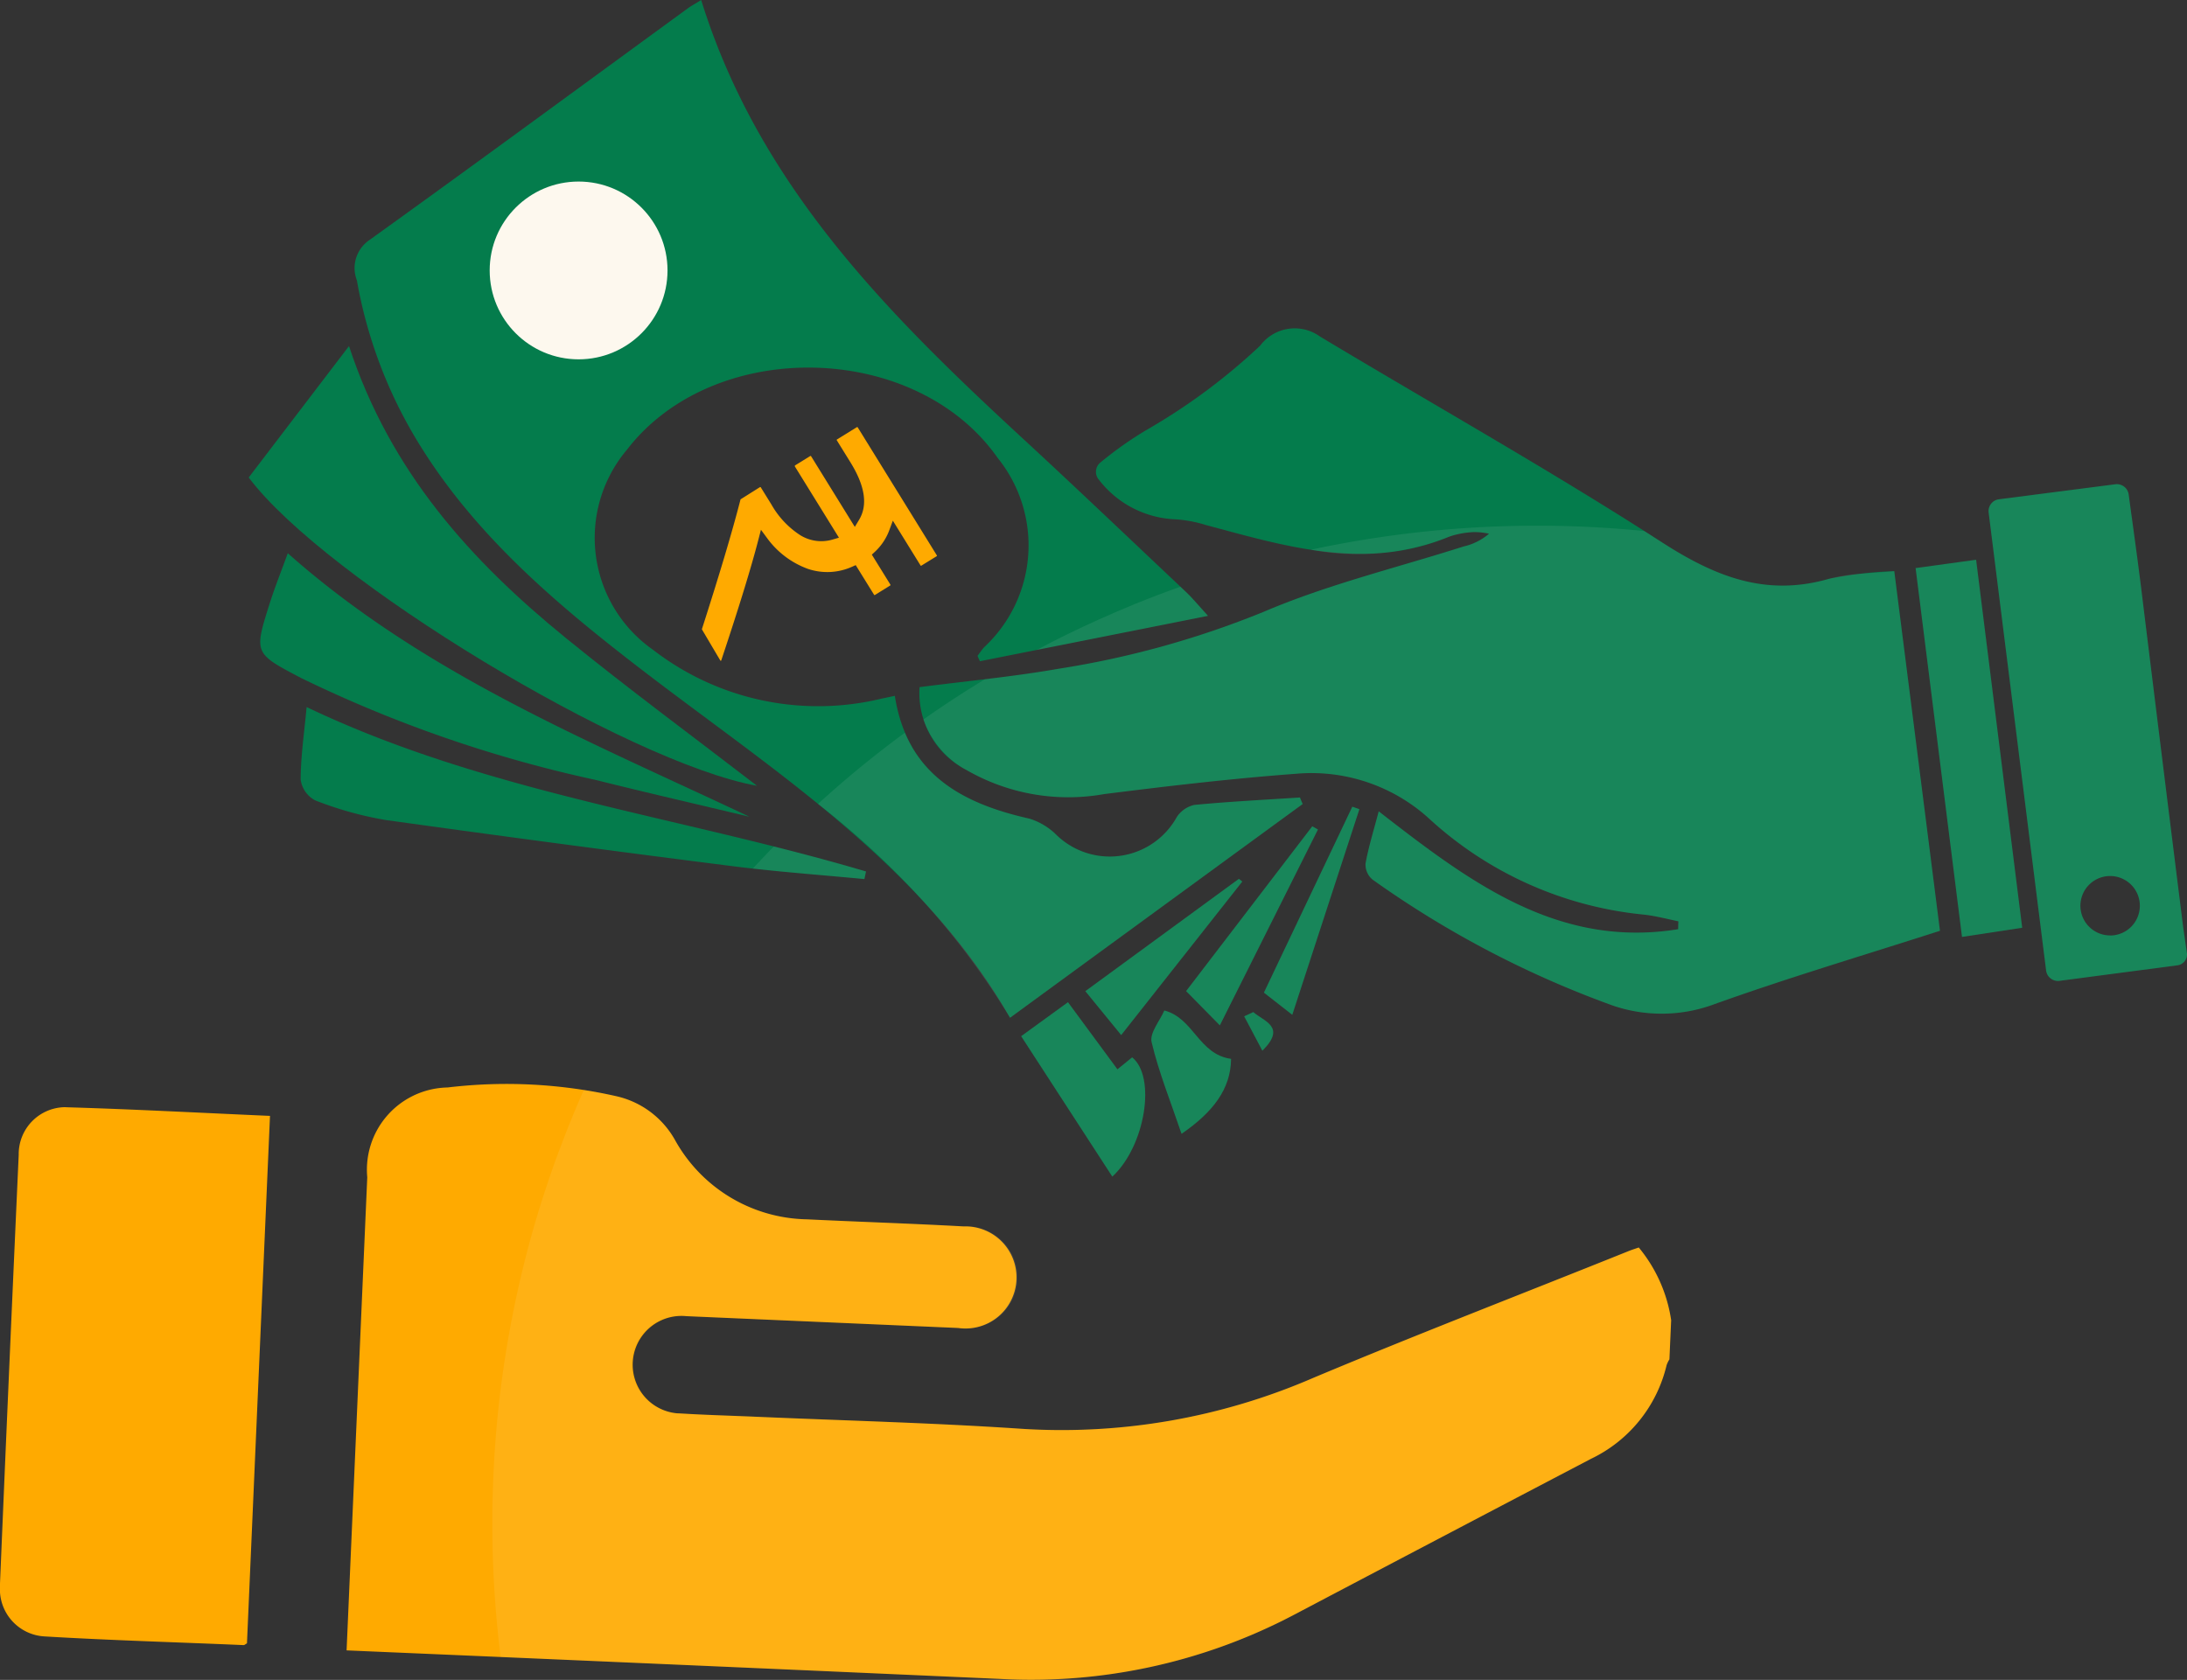 <svg xmlns="http://www.w3.org/2000/svg" width="92.575" height="71.13" viewBox="0 0 92.575 71.13">
  <rect x="0" y="0" width="92.575" height="71.13" fill="#333333" stroke="none"/>
  <g id="Group_20217" data-name="Group 20217" transform="translate(-3093.621 -574.18)">
    <g id="Group_20215" data-name="Group 20215" transform="translate(3092.621 574.18)">
      <path id="Path_16742" data-name="Path 16742" d="M3495.18,687.847q-.9-7.2-1.784-14.405c-.16-1.287-.341-2.57-.523-3.916a.505.505,0,0,0-.566-.432l-4.925.635a.506.506,0,0,0-.436.564c.816,6.506,1.616,12.889,2.432,19.389a.506.506,0,0,0,.566.438l4.986-.657a.466.466,0,0,0,.412-.484Zm-3.091.35a1.258,1.258,0,1,1,1.257-1.259A1.259,1.259,0,0,1,3492.089,688.2Z" transform="translate(-3401.767 -648.589)" fill="#047c4c"/>
      <path id="Path_16743" data-name="Path 16743" d="M3318.694,648.812l1.932,15.227c-3.264,1.051-6.447,1.994-9.566,3.114a6.38,6.38,0,0,1-4.291.049,42.163,42.163,0,0,1-10.158-5.328.827.827,0,0,1-.3-.677c.124-.7.34-1.383.558-2.216,3.8,2.951,7.557,5.819,12.676,4.991l.008-.335c-.49-.1-.977-.232-1.473-.284a15.68,15.68,0,0,1-9-3.992,7.394,7.394,0,0,0-5.719-1.97c-2.712.2-5.417.52-8.116.86a8.633,8.633,0,0,1-5.813-1.012,3.668,3.668,0,0,1-2-3.516c2-.259,3.956-.44,5.885-.779a38.814,38.814,0,0,0,8.668-2.406c2.721-1.164,5.639-1.868,8.471-2.77a2.511,2.511,0,0,0,1.081-.542,2.9,2.9,0,0,0-.614-.069,3.64,3.64,0,0,0-1.057.188c-3.524,1.474-6.919.422-10.326-.49a5.436,5.436,0,0,0-1.266-.237,4.306,4.306,0,0,1-3.25-1.678.507.507,0,0,1,.07-.733,15.231,15.231,0,0,1,1.957-1.38,25.7,25.7,0,0,0,4.8-3.564,1.826,1.826,0,0,1,2.524-.391c4.824,2.9,9.74,5.658,14.467,8.708,2.264,1.461,4.415,2.327,7.089,1.554A16.826,16.826,0,0,1,3318.694,648.812Z" transform="translate(-3237.508 -624.628)" fill="#047c4c"/>
      <path id="Path_16744" data-name="Path 16744" d="M3206.954,608.224c-4.108,3-8.215,6-12.388,9.051-3.8-6.582-10.025-10.448-15.747-14.859-3.594-2.771-7.024-5.7-9.4-9.658a19.685,19.685,0,0,1-2.5-6.707,1.434,1.434,0,0,1,.508-1.691c4.517-3.244,8.994-6.541,13.487-9.817.143-.106.3-.188.579-.363,2.438,7.86,7.925,13.314,13.649,18.6,2.32,2.141,4.6,4.322,6.9,6.489.251.238.469.508.907.987l-9.658,1.922c-.035-.076-.069-.151-.1-.229.095-.123.179-.257.285-.369a5.891,5.891,0,0,0,.568-8.009c-3.465-4.949-12.021-5.134-15.7-.341a5.785,5.785,0,0,0,1.115,8.467,11.419,11.419,0,0,0,9.668,2.065l.563-.119c.514,3.3,2.821,4.553,5.7,5.2a2.792,2.792,0,0,1,1.084.629,3.242,3.242,0,0,0,5.156-.7,1.214,1.214,0,0,1,.735-.51c1.49-.143,2.985-.218,4.478-.315C3206.874,608.039,3206.915,608.132,3206.954,608.224Z" transform="translate(-3150.812 -574.18)" fill="#047c4c"/>
      <path id="Path_16745" data-name="Path 16745" d="M3150.238,642.018c1.75,5.334,5.169,9.1,9.19,12.37,2.635,2.145,5.374,4.164,8.082,6.25-5.463-.987-18.272-8.731-21.517-13.055Z" transform="translate(-3134.465 -627.365)" fill="#047c4c"/>
      <path id="Path_16746" data-name="Path 16746" d="M3156.428,712.78c7.565,3.617,15.819,4.631,23.679,6.962l-.068.322c-1.851-.178-3.709-.309-5.553-.543q-7.355-.933-14.7-1.956a14.987,14.987,0,0,1-2.995-.834,1.169,1.169,0,0,1-.615-.879C3156.177,714.89,3156.322,713.928,3156.428,712.78Z" transform="translate(-3142.449 -682.842)" fill="#047c4c"/>
      <path id="Path_16747" data-name="Path 16747" d="M3168.964,693.783c-2.177-.52-4.358-1.02-6.528-1.563a55.038,55.038,0,0,1-12.451-4.312c-1.986-1.044-2-1.04-1.333-3.145.21-.668.473-1.319.77-2.138C3155.232,687.776,3162.192,690.577,3168.964,693.783Z" transform="translate(-3136.24 -659.2)" fill="#047c4c"/>
      <path id="Path_16748" data-name="Path 16748" d="M3475.206,683.9c.652,5.213,1.292,10.318,1.951,15.582l-2.548.388c-.657-5.22-1.3-10.352-1.964-15.617Z" transform="translate(-3390.558 -660.199)" fill="#047c4c"/>
      <path id="Path_16749" data-name="Path 16749" d="M3297.363,772.073l1.982-1.439,2.094,2.842.622-.507c1.023.819.562,3.758-.839,5.05Z" transform="translate(-3253.138 -728.199)" fill="#047c4c"/>
      <path id="Path_16750" data-name="Path 16750" d="M3316.579,746.558l-5.126,6.5-1.518-1.859,6.5-4.757Z" transform="translate(-3262.993 -709.231)" fill="#047c4c"/>
      <path id="Path_16751" data-name="Path 16751" d="M3331.117,744.584l-1.428-1.451,5.34-6.977.24.135Z" transform="translate(-3278.481 -701.168)" fill="#047c4c"/>
      <path id="Path_16752" data-name="Path 16752" d="M3324.153,777.481c-.472-1.392-.967-2.614-1.267-3.883-.092-.39.351-.905.538-1.34,1.247.324,1.448,1.856,2.826,2.049C3326.234,775.59,3325.481,776.565,3324.153,777.481Z" transform="translate(-3273.138 -729.472)" fill="#047c4c"/>
      <path id="Path_16753" data-name="Path 16753" d="M3344.932,740.186l3.742-7.873.3.106-2.841,8.706Z" transform="translate(-3290.431 -698.156)" fill="#047c4c"/>
      <path id="Path_16754" data-name="Path 16754" d="M3341.453,772.573c.458.4,1.412.618.385,1.635l-.77-1.456Z" transform="translate(-3287.402 -729.719)" fill="#047c4c"/>
      <circle id="Ellipse_502" data-name="Ellipse 502" cx="3.764" cy="3.764" r="3.764" transform="translate(21.728 7.687)" fill="#fdf8ee"/>
      <g id="Group_16552-2" data-name="Group 16552-2" transform="translate(1 45.903)">
        <path id="Path_7801" data-name="Path 7801" d="M3216.5,812.233a1.231,1.231,0,0,0-.119.244,5.9,5.9,0,0,1-3.2,3.967q-6.3,3.3-12.6,6.619a23.882,23.882,0,0,1-12.418,2.7q-13.45-.6-26.9-1.175l-.758-.033.875-20.034a3.481,3.481,0,0,1,3.147-3.786c.087-.008.175-.013.259-.015a21.015,21.015,0,0,1,7.146.373,3.8,3.8,0,0,1,2.489,1.878,6.518,6.518,0,0,0,5.564,3.333c2.214.107,4.427.178,6.64.3a2.162,2.162,0,1,1-.237,4.3l-11.5-.5a2.066,2.066,0,0,0-.412,4.112h0l.151.007c1.072.066,2.145.094,3.22.141,3.742.163,7.488.257,11.225.509a26.762,26.762,0,0,0,12.347-2.153c4.436-1.862,8.925-3.589,13.384-5.383.131-.05.254-.089.4-.14a6.251,6.251,0,0,1,1.371,3.078Z" transform="translate(-3145.834 -800.578)" fill="#fa0"/>
        <path id="Path_7802" data-name="Path 7802" d="M3104.05,805.48l-.975,22.333c-.066.036-.105.077-.144.075-2.8-.122-5.611-.2-8.412-.367a2,2,0,0,1-1.9-2.095l0-.1q.382-9.1.794-18.194a1.986,1.986,0,0,1,1.95-2.021h0l.117.005C3098.322,805.2,3101.146,805.353,3104.05,805.48Z" transform="translate(-3092.621 -804.134)" fill="#fa0"/>
      </g>
      <g id="Group_20214" data-name="Group 20214" transform="translate(42.154 20.343) rotate(115)">
        <path id="Path_16755" data-name="Path 16755" d="M3242.85,671.844c-2.38.3-4.29.58-5.678.841l-.819-.528c-.011-.023-.009-.032,0-.04l.466-.711a3.745,3.745,0,0,0,.656-1.623,1.686,1.686,0,0,0-.405-1.346l-.187-.213-1.949,2.971h0l-.032.011-.64-.42a.028.028,0,0,1-.006-.037l1.929-2.941-.353-.037c-.718-.076-1.4.378-2.038,1.347l-.608.928a.027.027,0,0,1-.039.01l-.832-.546a.03.03,0,0,1,0-.035l3.5-5.331a.029.029,0,0,1,.031,0l.642.422a.026.026,0,0,1,0,.032l-1.222,1.862.439-.035a2.369,2.369,0,0,1,1.075.167l.165.067.815-1.243a.048.048,0,0,1,.02-.018.024.024,0,0,1,.015,0l.646.423c.012.017.01.025.006.031l-.811,1.237.142.124a2.56,2.56,0,0,1,.857,1.645,3.7,3.7,0,0,1-.443,2.1l-.218.4.447-.083c1.2-.222,2.973-.468,5.271-.731l.023,0,.008.018,0,.009Z" transform="translate(-3232.302 -664.135)" fill="#fa0"/>
      </g>
      <g id="Group_20218" data-name="Group 20218" transform="translate(20.833 20.501)" opacity="0.08">
        <path id="Path_16756" data-name="Path 16756" d="M3495.18,687.847q-.9-7.2-1.784-14.405c-.16-1.287-.341-2.57-.523-3.916a.505.505,0,0,0-.566-.432l-4.925.635a.506.506,0,0,0-.436.564c.816,6.506,1.616,12.889,2.432,19.389a.506.506,0,0,0,.566.438l4.986-.657a.466.466,0,0,0,.412-.484Zm-3.091.35a1.258,1.258,0,1,1,1.257-1.259A1.259,1.259,0,0,1,3492.089,688.2Z" transform="translate(-3422.6 -669.089)" fill="#fff"/>
        <path id="Path_16757" data-name="Path 16757" d="M3321.232,694.383c-3.266,1.05-6.448,1.994-9.567,3.113a6.383,6.383,0,0,1-4.292.05,42.146,42.146,0,0,1-10.157-5.329.824.824,0,0,1-.3-.676c.123-.7.339-1.382.557-2.216,3.8,2.951,7.558,5.819,12.677,4.992,0-.19,0-.147.009-.335-.49-.1-.979-.233-1.473-.285a15.675,15.675,0,0,1-9-3.992,7.4,7.4,0,0,0-5.718-1.97c-2.713.205-5.417.521-8.117.86a8.634,8.634,0,0,1-5.813-1.011,3.992,3.992,0,0,1-1.838-2.147q.525-.373,1.061-.726.561-.373,1.132-.726c.138-.084.276-.171.415-.253,1.05-.127,2.089-.264,3.119-.443a38.855,38.855,0,0,0,8.668-2.406c2.722-1.164,5.64-1.868,8.472-2.771a2.488,2.488,0,0,0,1.08-.542,3,3,0,0,0-.613-.069,3.71,3.71,0,0,0-1.056.188,10.547,10.547,0,0,1-5.877.559c.434-.093.873-.181,1.311-.261a45.421,45.421,0,0,1,8.275-.756,44.931,44.931,0,0,1,4.534.227h0l.728.467c2.264,1.462,4.415,2.328,7.089,1.555a6.177,6.177,0,0,1,1.147-.2h0c.512-.048,1.05-.065,1.609-.125.031.231.059.464.089.7C3320.016,684.807,3320.634,689.678,3321.232,694.383Z" transform="translate(-3258.947 -675.472)" fill="#fff"/>
        <path id="Path_16758" data-name="Path 16758" d="M3307.659,690.423l-7.249,1.443c.858-.458,1.735-.886,2.625-1.285q.745-.337,1.508-.648c.644-.263,1.292-.51,1.95-.743l.259.246C3307,689.674,3307.22,689.944,3307.659,690.423Z" transform="translate(-3276.36 -684.848)" fill="#fff"/>
        <path id="Path_16759" data-name="Path 16759" d="M3278.074,720.83c-4.108,3-8.215,6-12.388,9.051a33.154,33.154,0,0,0-8.126-9.055c.078-.073.155-.145.235-.216q1.649-1.484,3.441-2.8c.911,2.16,2.894,3.106,5.266,3.64a2.791,2.791,0,0,1,1.084.629,3.242,3.242,0,0,0,5.156-.7,1.213,1.213,0,0,1,.734-.51c1.49-.143,2.985-.218,4.478-.315C3277.994,720.644,3278.035,720.737,3278.074,720.83Z" transform="translate(-3242.766 -707.286)" fill="#fff"/>
        <path id="Path_16760" data-name="Path 16760" d="M3249.563,741.168c-.024.108-.048.216-.069.322-1.574-.151-3.154-.268-4.724-.445q.214-.233.432-.46c.151-.16.3-.318.46-.475C3246.969,740.438,3248.271,740.786,3249.563,741.168Z" transform="translate(-3232.738 -724.769)" fill="#fff"/>
        <path id="Path_16761" data-name="Path 16761" d="M3475.206,683.9c.652,5.213,1.292,10.318,1.951,15.582l-2.548.388c-.657-5.22-1.3-10.352-1.964-15.617Z" transform="translate(-3411.391 -680.7)" fill="#fff"/>
        <path id="Path_16762" data-name="Path 16762" d="M3297.363,772.073l1.982-1.439,2.094,2.842.622-.507c1.023.819.562,3.758-.839,5.05Z" transform="translate(-3273.971 -748.7)" fill="#fff"/>
        <path id="Path_16763" data-name="Path 16763" d="M3316.579,746.558l-5.126,6.5-1.518-1.859,6.5-4.757Z" transform="translate(-3283.827 -729.732)" fill="#fff"/>
        <path id="Path_16764" data-name="Path 16764" d="M3331.117,744.584l-1.428-1.451,5.34-6.977.24.135Z" transform="translate(-3299.315 -721.669)" fill="#fff"/>
        <path id="Path_16765" data-name="Path 16765" d="M3324.153,777.481c-.472-1.392-.967-2.614-1.267-3.883-.092-.39.351-.905.538-1.34,1.247.324,1.448,1.856,2.826,2.049C3326.234,775.59,3325.481,776.565,3324.153,777.481Z" transform="translate(-3293.972 -749.973)" fill="#fff"/>
        <path id="Path_16766" data-name="Path 16766" d="M3344.932,740.186l3.742-7.873.3.106-2.841,8.706Z" transform="translate(-3311.265 -718.656)" fill="#fff"/>
        <path id="Path_16767" data-name="Path 16767" d="M3341.453,772.573c.458.4,1.412.618.385,1.635l-.77-1.456Z" transform="translate(-3308.236 -750.22)" fill="#fff"/>
        <g id="Group_16552-2-2" data-name="Group 16552-2" transform="translate(1 25.66)">
          <path id="Path_16768" data-name="Path 16768" d="M3238.967,811.512l-.069,1.657a1.1,1.1,0,0,0-.119.244,5.9,5.9,0,0,1-3.2,3.966q-6.3,3.3-12.6,6.621a23.888,23.888,0,0,1-12.416,2.7q-10.569-.473-21.134-.927a45.549,45.549,0,0,1-.352-5.672c0-.378,0-.754.015-1.13a45.238,45.238,0,0,1,1.326-9.848q.3-1.212.669-2.4.221-.71.462-1.408c.125-.369.259-.737.4-1.1q.463-1.244,1-2.452.7.107,1.382.263a3.8,3.8,0,0,1,2.489,1.879,6.519,6.519,0,0,0,5.564,3.331c2.214.108,4.428.179,6.64.3a2.163,2.163,0,1,1,.177,4.322,2.394,2.394,0,0,1-.413-.022l-11.5-.5a2.067,2.067,0,1,0-.413,4.113l.151.006c1.071.067,2.145.093,3.22.14,3.741.164,7.487.257,11.224.51a26.762,26.762,0,0,0,12.347-2.154c4.437-1.862,8.925-3.588,13.384-5.383.132-.05.255-.091.4-.14A6.268,6.268,0,0,1,3238.967,811.512Z" transform="translate(-3189.07 -801.77)" fill="#fff"/>
        </g>
      </g>
    </g>
  </g>
</svg>
